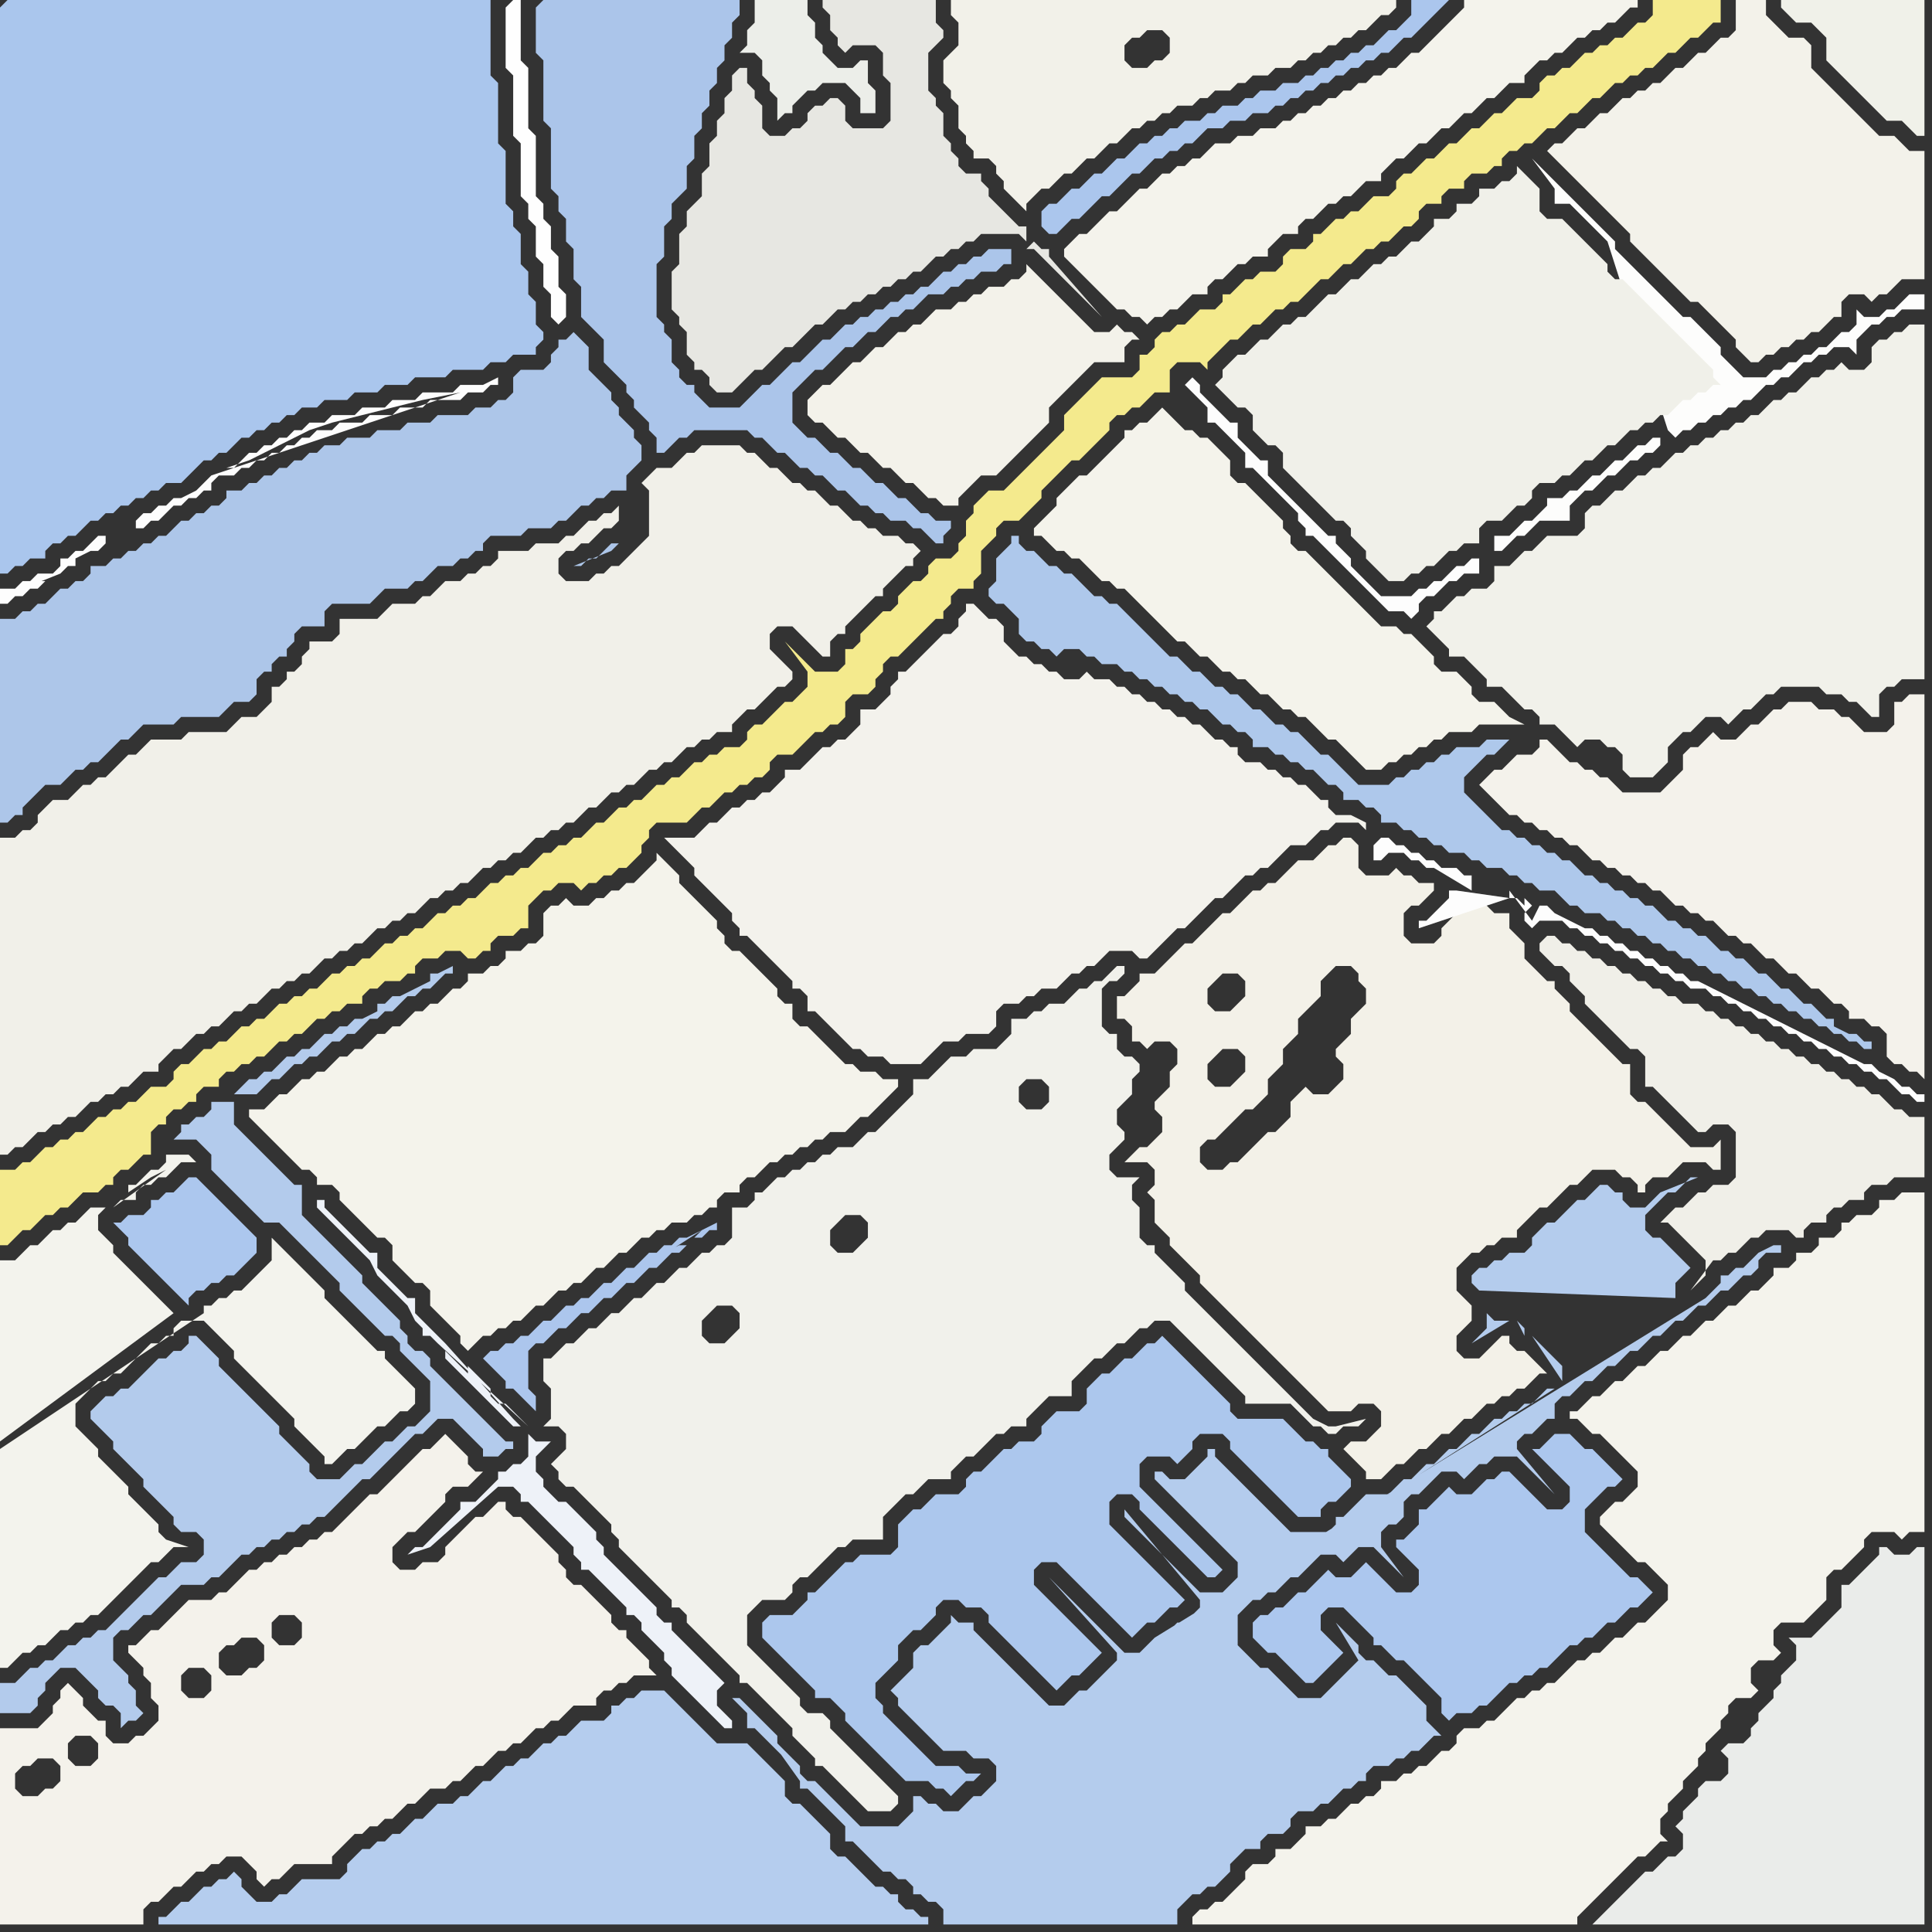 <svg width="256" height="256" xmlns="http://www.w3.org/2000/svg"><rect width="100%" height="100%" fill="#333333" stroke="none"/><script> 
var tempColor;
function hoverPath(evt){
obj = evt.target;
tempColor = obj.getAttribute("fill");
obj.setAttribute("fill","red");
//alert(tempColor);
//obj.setAttribute("stroke","red");}
function recoverPath(evt){
obj = evt.target;
obj.setAttribute("fill", tempColor);
//obj.setAttribute("stroke", tempColor);
}</script><path onmouseover="hoverPath(evt)" onmouseout="recoverPath(evt)" fill="rgb(241,240,233)" d="M  0,120l 0,33 1,0 1,-1 1,0 1,-1 1,-1 1,0 1,-1 1,0 1,-1 1,0 1,-1 1,-1 1,0 1,-1 1,0 1,-1 1,0 1,-1 1,-1 2,0 0,-1 1,-1 1,-1 1,0 1,-1 1,-1 1,0 1,-1 1,0 1,-1 1,-1 1,0 1,-1 1,0 1,-1 1,-1 1,0 1,-1 1,0 1,-1 1,0 1,-1 1,-1 1,0 1,-1 1,0 1,-1 1,0 1,-1 1,-1 1,0 1,-1 1,0 1,-1 1,0 1,-1 1,-1 1,0 1,-1 1,0 1,-1 1,0 1,-1 1,-1 1,0 1,-1 1,0 1,-1 1,0 1,-1 1,-1 1,0 1,-1 1,0 1,-1 1,0 1,-1 1,-1 1,0 1,-1 1,-1 1,0 1,-1 1,0 1,-1 1,-1 1,0 1,-1 1,0 1,-1 1,-1 1,0 1,-1 1,0 1,-1 2,0 0,-1 1,-1 1,-1 1,0 1,-1 1,-1 1,-1 1,0 1,-1 0,-1 -1,-1 0,0 -1,-1 -1,-1 0,-2 1,-1 2,0 1,1 1,1 1,1 1,1 1,0 0,-2 1,-1 1,0 0,-1 3,-3 1,-1 1,0 0,-1 1,-1 1,-1 1,-1 1,0 0,-1 1,-1 -1,-1 -1,0 -1,-1 -2,0 -1,-1 -1,0 -1,-1 -1,0 -1,-1 -1,-1 -1,0 -1,-1 -1,-1 -1,0 -1,-1 -1,0 -1,-1 -1,-1 -1,0 -1,-1 -1,-1 -1,0 -1,-1 -5,0 -1,1 -1,0 -1,1 -1,1 -2,0 -1,1 -1,1 1,1 0,6 -1,1 -1,1 -1,1 -1,1 -1,0 -1,1 -1,0 -1,1 -3,0 -1,-1 0,-2 1,-1 1,0 1,-1 1,0 1,-1 1,-1 1,0 1,-1 0,-2 -1,1 -1,0 -1,1 -1,0 -1,1 -1,1 -1,0 -1,1 -3,0 -1,1 -4,0 0,1 -1,1 -1,0 -1,1 -1,0 -1,1 -2,0 -1,1 -1,1 -1,0 -1,1 -3,0 -1,1 -1,1 -5,0 0,2 -1,1 -3,0 0,1 -1,1 0,1 -1,1 -1,0 0,1 -1,1 -1,0 0,2 -1,1 -1,1 -2,0 -1,1 -1,1 -5,0 -1,1 -4,0 -1,1 -1,1 -1,0 -1,1 -1,1 -1,1 -1,0 -1,1 -1,0 -1,1 -1,1 -2,0 -1,1 -1,1 0,1 -1,1 -1,0 -1,1 -2,0Z"/>
<path onmouseover="hoverPath(evt)" onmouseout="recoverPath(evt)" fill="rgb(243,243,237)" d="M  0,192l 0,29 1,0 1,-1 1,-1 1,0 1,-1 1,0 1,-1 1,-1 1,0 1,-1 1,0 1,-1 1,0 1,-1 5,-5 1,-1 1,0 1,-1 1,-1 2,0 -3,-1 0,0 -1,-1 0,-1 -1,-1 -1,-1 -1,-1 -1,-1 0,-1 -1,-1 -1,-1 -1,-1 -1,-1 0,-1 -1,-1 -1,-1 -1,-1 0,-3 1,-1 1,-1 1,-1 1,0 1,-1 1,0 2,-2 1,-1 1,-1 1,0 1,-1 1,0 0,-1 1,-1 3,0 1,1 0,0 2,2 1,1 0,1 1,1 1,1 1,1 1,1 1,1 1,1 1,1 1,1 0,1 1,1 1,1 1,1 1,1 0,1 1,0 1,-1 1,-1 1,0 1,-1 1,-1 1,-1 1,0 1,-1 1,-1 1,0 1,-1 0,-2 -1,-1 0,0 -1,-1 -1,-1 -1,-1 0,-1 -1,0 -1,-1 -1,-1 -1,-1 -1,-1 -1,-1 -1,-1 -1,-1 0,-1 -1,-1 -1,-1 -2,-2 -1,-1 -1,-1 -1,-1 0,3 -1,1 -1,1 -2,2 -1,0 -1,1 -1,0 -1,1 -1,0 0,1 -27,18 23,-18 -1,-1 -1,-1 -1,-1 -1,-1 -1,-1 -1,-1 -1,-1 -1,-1 0,-1 -1,-1 -1,-1 0,-2 1,-1 -2,0 -1,1 -1,1 -1,0 -1,1 -1,0 -2,2 -1,0 -1,1 -1,1 -2,0 0,24 23,-17 -23,18 15,-32 1,-1 2,0 0,-1 1,-1 1,0 1,-1 1,0 1,-1 1,-1 2,0 -1,-1 -3,0 0,1 -1,1 -1,0 -2,2 -1,0 0,1 3,-2 2,-1 -7,5 -15,32Z"/>
<path onmouseover="hoverPath(evt)" onmouseout="recoverPath(evt)" fill="rgb(243,241,232)" d="M  154,163l 0,0 1,1 0,1 1,1 1,1 1,1 1,1 0,1 1,1 1,1 1,1 1,1 1,1 1,1 1,1 1,1 1,1 1,1 1,1 1,1 1,1 1,1 1,1 1,1 1,1 3,0 1,-1 2,0 1,1 0,2 -1,1 -1,1 -2,0 -1,1 1,1 0,0 1,1 1,1 0,1 2,0 1,-1 0,0 1,-1 1,0 1,-1 1,-1 1,0 1,-1 1,-1 1,0 1,-1 1,-1 1,0 1,-1 1,-1 1,0 1,-1 1,0 1,-1 1,0 2,-2 1,0 -1,-1 0,0 -1,-1 -1,-1 -1,0 -1,-1 0,-1 -1,0 -1,1 0,0 -1,1 -1,1 -2,0 -1,-1 0,-2 1,-1 1,-1 0,-2 -1,-1 -1,-1 0,-3 1,-1 1,-1 1,0 1,-1 1,0 1,-1 2,0 0,-1 1,-1 1,-1 1,-1 1,0 1,-1 1,-1 1,-1 1,0 1,-1 1,-1 3,0 1,1 1,0 1,1 0,1 1,0 0,-1 1,-1 2,0 1,-1 1,-1 3,0 1,1 1,0 0,-4 -1,1 -3,0 -1,-1 -1,-1 -1,-1 -1,-1 -1,-1 -1,-1 -1,0 -1,-1 0,-4 -1,0 -1,-1 -1,-1 -1,-1 -1,-1 -1,-1 -1,-1 -1,-1 0,-1 -1,-1 -1,-1 0,-1 -1,0 -1,-1 -1,-1 -1,-1 0,-2 -1,-1 -1,-1 0,-2 -2,0 -1,-1 -3,0 -1,1 0,0 -1,1 -1,1 0,1 -1,1 -3,0 -1,-1 0,-3 1,-1 1,0 1,-1 1,-1 0,-1 -2,0 -1,-1 -1,0 -1,-1 -1,1 -3,0 -1,-1 0,-3 -1,-1 -1,0 -1,1 -1,0 -1,1 -1,1 -2,0 -1,1 -1,1 -1,1 -1,0 -1,1 -1,0 -1,1 -1,1 -1,1 -1,0 -1,1 -1,1 -1,1 -1,1 -1,0 -1,1 -3,3 -2,0 0,1 -1,1 -1,1 -1,0 0,3 1,0 1,1 0,2 1,0 1,1 1,-1 2,0 1,1 0,2 -1,1 0,2 -1,1 -1,1 0,1 1,1 0,2 -1,1 -1,1 -1,0 -1,1 -1,1 3,0 1,1 0,2 -1,1 1,1 0,3 1,1 6,-8 -1,-1 0,-2 1,-1 1,0 1,-1 1,-1 1,-1 1,-1 1,0 1,-1 1,-1 0,-2 1,-1 1,-1 0,-2 1,-1 1,-1 0,-2 1,-1 1,-1 1,-1 0,-2 2,-2 2,0 1,1 0,1 1,1 0,2 -1,1 -1,1 0,2 -2,2 0,1 1,1 0,2 -1,1 -1,1 -2,0 -1,-1 -1,1 -1,1 0,2 -1,1 -1,1 -1,0 -2,2 -1,1 -1,1 -1,0 -1,1 -2,0 -6,8 6,-22 1,-1 1,-1 2,0 1,1 0,2 -1,1 -1,1 -2,0 -1,-1 0,-2 -6,22 8,-34 2,0 1,1 0,2 -1,1 -1,1 -2,0 -1,-1 0,-2 1,-1 1,-1 -8,34Z"/>
<path onmouseover="hoverPath(evt)" onmouseout="recoverPath(evt)" fill="rgb(170,198,237)" d="M  0,1l 0,75 1,0 1,-1 1,0 1,-1 2,0 0,-1 1,-1 1,0 1,-1 1,0 1,-1 1,-1 1,0 1,-1 1,0 1,-1 1,0 1,-1 1,0 1,-1 1,0 1,-1 2,0 1,-1 1,-1 1,-1 1,0 1,-1 1,0 1,-1 1,-1 1,0 1,-1 1,0 1,-1 1,0 1,-1 1,0 1,-1 2,0 1,-1 3,0 1,-1 3,0 1,-1 3,0 1,-1 4,0 1,-1 4,0 1,-1 2,0 1,-1 3,0 0,-1 1,-1 0,-1 -1,-1 0,-3 -1,-1 0,-3 -1,-1 0,-4 -1,-1 0,-2 -1,-1 0,-7 -1,-1 0,-8 -1,-1 0,-10 -64,0 -1,1Z"/>
<path onmouseover="hoverPath(evt)" onmouseout="recoverPath(evt)" fill="rgb(254,254,254)" d="M  67,1l 0,8 1,1 0,8 1,1 0,7 1,1 0,2 1,1 0,4 1,1 0,3 1,1 0,3 1,1 1,-1 0,-3 -1,-1 0,-4 -1,-1 0,-3 -1,-1 0,-2 -1,-1 0,-8 -1,-1 0,-8 -1,-1 0,-8 -1,0 -1,1Z"/>
<path onmouseover="hoverPath(evt)" onmouseout="recoverPath(evt)" fill="rgb(171,197,234)" d="M  71,1l 0,6 1,1 0,8 1,1 0,8 1,1 0,2 1,1 0,3 1,1 0,4 1,1 0,4 1,1 1,1 1,1 0,3 1,1 1,1 1,1 0,1 1,1 0,1 1,1 1,1 0,1 1,1 0,2 1,0 1,-1 1,-1 1,0 1,-1 7,0 1,1 1,0 1,1 1,1 1,0 1,1 1,1 1,0 1,1 1,0 1,1 1,1 1,0 1,1 1,1 1,0 1,1 1,0 1,1 2,0 1,1 1,0 1,1 1,1 1,0 0,-1 1,-1 0,-1 -2,0 -1,-1 -1,0 -1,-1 -1,-1 -1,0 -1,-1 -1,-1 -1,0 -1,-1 -1,-1 -1,0 -1,-1 -1,-1 -1,0 -1,-1 -1,-1 -1,0 -1,-1 -1,-1 0,-4 1,-1 2,-2 1,0 2,-2 1,-1 1,0 1,-1 1,-1 1,0 1,-1 1,-1 1,0 1,-1 1,0 1,-1 1,-1 2,0 1,-1 1,0 1,-1 1,0 1,-1 2,0 1,-1 1,0 0,-2 -3,0 -1,1 -1,0 -1,1 -1,0 -1,1 -1,0 -1,1 -1,1 -1,0 -1,1 -1,0 -1,1 -1,0 -1,1 -1,0 -1,1 -1,0 -1,1 -1,0 -1,1 -1,1 -1,0 -1,1 -1,1 -1,1 -1,0 -2,2 -1,1 -1,0 -1,1 -1,1 -1,1 -4,0 -1,-1 -1,-1 0,-1 -1,0 -1,-1 0,-1 -1,-1 0,-3 -1,-1 0,-1 -1,-1 0,-7 1,-1 0,-4 1,-1 0,-2 1,-1 1,-1 0,-3 1,-1 0,-3 1,-1 0,-2 1,-1 0,-2 1,-1 0,-2 1,-1 0,-2 1,-1 0,-2 1,-1 0,-2 -26,0 -1,1Z"/>
<path onmouseover="hoverPath(evt)" onmouseout="recoverPath(evt)" fill="rgb(174,200,235)" d="M  133,73l -1,1 0,3 -1,1 0,1 1,1 1,0 1,1 1,1 0,2 1,1 1,0 1,1 1,0 1,1 1,-1 2,0 1,1 1,0 1,1 2,0 1,1 1,0 1,1 1,0 1,1 1,0 1,1 1,0 1,1 1,0 1,1 1,0 1,1 1,1 1,0 1,1 1,0 1,1 0,1 2,0 1,1 1,0 1,1 1,0 1,1 1,0 1,1 1,1 1,0 1,1 0,1 2,0 1,1 1,0 1,1 0,1 2,0 1,1 1,0 1,1 1,0 1,1 1,0 1,1 2,0 1,1 1,0 1,1 2,0 1,1 1,0 1,1 1,0 1,1 2,0 1,1 1,1 1,0 1,1 2,0 1,1 1,0 1,1 1,0 1,1 1,0 1,1 1,0 1,1 1,0 1,1 1,0 1,1 1,0 1,1 1,0 1,1 1,0 1,1 1,0 1,1 1,0 1,1 1,0 1,1 1,0 1,1 1,0 1,1 1,0 1,1 1,0 1,1 1,0 1,1 1,0 0,-1 -1,0 -1,-1 -1,0 -2,-1 0,-1 -1,0 -1,-1 -1,-1 -1,0 -1,-1 -1,-1 -1,0 -1,-1 -1,-1 -1,0 -1,-1 -1,-1 -1,0 -1,-1 -1,0 -1,-1 -1,-1 -1,0 -1,-1 -1,0 -1,-1 -1,0 -1,-1 -1,-1 -1,0 -1,-1 -1,0 -1,-1 -1,0 -1,-1 -1,0 -1,-1 -1,0 -1,-1 -1,-1 -1,0 -1,-1 -1,0 -1,-1 -1,0 -1,-1 -1,0 -1,-1 -1,0 -1,-1 -1,-1 -1,-1 -1,-1 -1,-1 0,-2 1,-1 1,-1 1,-1 1,0 1,-1 1,-1 -3,0 -1,1 -3,0 -1,1 -1,0 -1,1 -1,0 -1,1 -1,0 -1,1 -1,0 -1,1 -4,0 -1,-1 -1,-1 -1,-1 -1,-1 -1,0 -1,-1 -1,-1 -1,-1 -1,0 -1,-1 -1,0 -1,-1 -1,-1 -1,0 -1,-1 -1,-1 -1,0 -1,-1 -1,0 -1,-1 -1,-1 -1,0 -1,-1 -1,-1 -1,0 -1,-1 -1,-1 -1,-1 -1,-1 -1,-1 -1,-1 -1,-1 -1,0 -1,-1 -1,0 -1,-1 -1,-1 -1,-1 -1,0 -1,-1 -1,0 -1,-1 -1,-1 -1,0 -1,-1 0,-1 -1,0 0,1 -1,1Z"/>
<path onmouseover="hoverPath(evt)" onmouseout="recoverPath(evt)" fill="rgb(241,241,234)" d="M  192,80l 0,0 -1,1 -1,0 0,1 -1,1 1,1 0,0 1,1 1,1 0,1 2,0 1,1 1,1 1,1 0,1 2,0 1,1 1,1 1,1 1,0 1,1 0,1 2,0 1,1 1,1 1,1 1,-1 2,0 1,1 1,0 1,1 0,2 1,1 3,0 1,-1 0,0 1,-1 0,-2 1,-1 1,-1 1,0 1,-1 1,-1 2,0 1,1 1,-1 0,0 1,-1 1,0 1,-1 1,-1 1,0 1,-1 5,0 1,1 2,0 1,1 1,0 1,1 1,1 1,0 0,-3 1,-1 1,0 1,-1 3,0 0,-47 -2,0 -1,1 -1,0 -1,1 -1,0 -1,1 0,2 -1,1 -2,0 -1,-1 -1,1 -1,0 -1,1 -1,0 -1,1 -1,1 -1,0 -1,1 -1,0 -1,1 -1,1 -1,0 -1,1 -1,0 -1,1 -1,0 -1,1 -1,0 -1,1 -1,0 -1,1 -1,0 -1,1 -1,1 -1,0 -1,1 -1,0 -1,1 -1,1 -1,0 -1,1 -1,1 -1,0 -1,1 0,2 -1,1 -4,0 -1,1 -1,1 -1,0 -1,1 -1,1 -2,0 0,2 -1,1 -2,0 -1,1 -1,0 -1,1Z"/>
<path onmouseover="hoverPath(evt)" onmouseout="recoverPath(evt)" fill="rgb(244,242,235)" d="M  0,242l 0,13 19,0 0,-2 1,-1 1,0 1,-1 1,-1 1,0 1,-1 1,-1 1,0 1,-1 1,0 1,-1 2,0 1,1 1,1 0,1 1,1 1,-1 1,0 1,-1 1,-1 5,0 0,-1 1,-1 1,-1 1,-1 1,0 1,-1 1,0 1,-1 1,0 1,-1 1,-1 1,0 1,-1 1,-1 2,0 1,-1 1,0 1,-1 1,-1 1,0 1,-1 1,-1 1,0 1,-1 1,0 1,-1 1,-1 1,0 1,-1 1,0 1,-1 1,-1 3,0 0,-1 1,-1 1,0 1,-1 1,0 1,-1 3,0 -1,-1 0,-1 -1,-1 -1,-1 -1,-1 0,-1 -1,0 -1,-1 0,-1 -1,-1 -1,-1 -1,-1 -1,-1 -1,0 -1,-1 0,-1 -1,-1 0,-1 -1,-1 -1,-1 -1,-1 -1,-1 -1,-1 -1,0 -1,-1 0,-1 -1,0 -2,2 -1,0 -1,1 -1,1 -1,1 -1,1 0,1 -1,1 -2,0 -1,1 -2,0 -1,-1 0,-2 1,-1 1,-1 1,0 1,-1 1,-1 1,-1 1,-1 0,-1 1,-1 2,0 1,-1 1,-1 -1,0 -1,-1 0,-1 -1,-1 -1,-1 -1,-1 -1,1 0,0 -1,1 -1,0 -1,1 -1,1 -1,1 -1,1 -1,1 -1,1 -1,0 -1,1 -1,1 -1,1 -1,1 -1,1 -1,0 -1,1 -1,0 -1,1 -1,0 -1,1 -1,0 -1,1 -1,0 -1,1 -1,0 -1,1 -1,1 -1,1 -1,0 -1,1 -3,0 -1,1 -1,1 -1,1 -1,1 -1,0 -1,1 -1,1 -1,0 0,1 2,2 0,1 1,1 0,2 1,1 0,2 -1,1 -1,1 -1,0 -1,1 -2,0 -1,-1 0,-2 -1,0 -1,-1 -1,-1 0,-1 -1,-1 -1,-1 -1,1 0,1 -1,1 0,1 -1,1 -1,1 -5,0 0,13 13,-11 0,2 -1,1 -2,0 -1,-1 0,-2 1,-1 2,0 1,1 -13,11 8,-8 0,2 -1,1 -1,0 -1,1 -2,0 -1,-1 0,-2 1,-1 1,0 1,-1 2,0 1,1 -8,8 24,-18 0,-2 1,-1 2,0 1,1 0,2 -1,1 -2,0 -1,-1 -24,18 29,-21 0,-2 1,-1 1,0 1,-1 2,0 1,1 0,2 -1,1 -1,0 -1,1 -2,0 -1,-1 -29,21 36,-25 0,-2 1,-1 2,0 1,1 0,2 -1,1 -2,0 -1,-1 -36,25Z"/>
<path onmouseover="hoverPath(evt)" onmouseout="recoverPath(evt)" fill="rgb(179,203,236)" d="M  13,186l 0,0 -1,1 0,1 1,1 1,1 1,1 0,1 1,1 1,1 1,1 1,1 0,1 1,1 1,1 1,1 1,1 0,1 1,1 2,0 1,1 0,2 -1,1 -2,0 -1,1 -1,1 -1,0 -1,1 -1,1 -1,1 -1,1 -1,1 -1,1 -1,1 -1,0 -1,1 -1,0 -1,1 -1,0 -1,1 -1,1 -1,0 -1,1 -1,0 -1,1 -1,1 -2,0 0,4 4,0 1,-1 0,-1 1,-1 0,-1 1,-1 1,-1 2,0 2,2 1,1 0,1 1,1 1,0 1,1 0,2 1,-1 1,0 1,-1 -1,-1 0,-2 -1,-1 0,-1 -2,-2 0,-3 1,-1 1,0 1,-1 1,-1 1,0 1,-1 1,-1 1,-1 1,-1 3,0 1,-1 1,0 1,-1 1,-1 1,-1 1,0 1,-1 1,0 1,-1 1,0 1,-1 1,0 1,-1 1,0 1,-1 1,0 1,-1 1,-1 1,-1 1,-1 1,-1 1,0 1,-1 1,-1 1,-1 1,-1 2,-2 1,0 1,-1 1,-1 2,0 1,1 1,1 1,1 1,1 0,1 2,0 1,-1 1,0 0,-1 -1,0 -1,-1 -1,-1 -1,-1 -1,-1 -1,-1 -1,-1 -1,-1 -1,-1 -1,-1 -1,-1 0,-1 -1,-1 -1,0 -1,-1 0,-1 -1,-1 0,-1 -1,-1 -1,-1 -1,-1 -1,-1 -1,-1 0,-1 -1,-1 -1,-1 -1,-1 -1,-1 -1,-1 -1,-1 -2,-2 0,-4 -1,0 -1,-1 -1,-1 -1,-1 -4,-4 -1,-1 0,-3 -3,0 0,1 -1,1 -1,0 -1,1 -1,0 0,1 -1,1 3,0 1,1 1,1 0,2 1,1 1,1 1,1 1,1 1,1 1,1 1,1 2,0 1,1 1,1 1,1 1,1 1,1 1,1 1,1 1,1 0,1 1,1 1,1 1,1 1,1 1,1 1,1 1,0 1,1 0,1 1,1 1,1 1,1 1,1 0,4 -1,1 -1,1 -1,0 -1,1 -1,1 -1,0 -1,1 -1,1 -1,1 -1,0 -1,1 -1,1 -3,0 -1,-1 0,-1 -1,-1 -1,-1 -1,-1 -1,-1 0,-1 -1,-1 -1,-1 -1,-1 -1,-1 -1,-1 -1,-1 -1,-1 -1,-1 0,-1 -1,-1 -1,-1 -1,-1 -1,0 0,1 -1,1 -1,0 -1,1 -1,0 -1,1 -1,1 -1,1 -1,1 -1,0 -1,1 -1,0 -1,1 18,-41 3,0 1,-1 1,-1 1,0 1,-1 1,-1 1,0 1,-1 1,0 1,-1 1,-1 1,0 1,-1 1,0 1,-1 1,-1 1,0 1,-1 1,0 1,-1 1,-1 1,0 1,-1 1,0 1,-1 1,-1 1,0 0,-1 -2,1 -1,0 0,1 -2,1 -2,1 -1,0 -1,1 -1,0 0,1 2,-1 -4,2 -1,0 -1,1 -1,0 -1,1 -1,0 -1,1 -1,1 -1,0 -1,1 -1,0 -1,1 -1,1 -1,0 -1,1 -1,0 -1,1 -1,1 -18,41Z"/>
<path onmouseover="hoverPath(evt)" onmouseout="recoverPath(evt)" fill="rgb(244,243,235)" d="M  36,146l 0,0 -1,1 -2,0 0,1 1,1 1,1 1,1 1,1 1,1 1,1 1,1 1,0 1,1 0,1 2,0 1,1 0,1 1,1 1,1 2,2 1,1 1,0 1,1 0,2 1,1 1,1 1,1 1,0 1,1 0,2 1,1 1,1 1,1 1,1 0,1 1,1 1,-1 0,0 1,-1 1,0 1,-1 1,0 1,-1 1,0 1,-1 1,-1 1,0 1,-1 1,-1 1,0 1,-1 1,0 2,-2 1,0 2,-2 1,0 1,-1 1,-1 1,0 1,-1 1,0 1,-1 2,0 1,-1 1,0 1,-1 1,0 0,-1 1,-1 2,0 0,-1 1,-1 1,0 2,-2 1,0 1,-1 1,0 1,-1 1,0 1,-1 1,0 1,-1 2,0 1,-1 1,-1 1,0 1,-1 1,-1 1,-1 1,-1 0,-1 -2,0 -1,-1 -2,0 -1,-1 -1,0 -1,-1 -1,-1 -1,-1 -1,-1 -1,-1 -1,0 -1,-1 0,-2 -1,0 -1,-1 0,-1 -1,-1 -1,-1 -1,-1 -1,-1 -1,-1 -1,0 -1,-1 0,-1 -1,-1 0,-1 -1,-1 -2,-2 -1,-1 -1,-1 0,-1 -1,-1 -1,-1 -1,-1 0,1 -1,1 -1,1 -1,1 -1,0 -1,1 -1,0 -1,1 -1,0 -1,1 -2,0 -1,-1 -1,1 -1,0 -1,1 0,3 -1,1 -1,0 -1,1 -2,0 0,1 -1,1 -1,0 -1,1 -2,0 0,1 -1,1 -1,0 -1,1 -1,1 -1,0 -1,1 -1,0 -1,1 -1,1 -1,0 -1,1 -1,0 -2,2 -1,0 -1,1 -1,0 -1,1 -1,1 -1,0 -1,1 -1,0 -1,1 -1,1 -1,0 -1,1Z"/>
<path onmouseover="hoverPath(evt)" onmouseout="recoverPath(evt)" fill="rgb(242,241,233)" d="M  125,10l 0,1 1,1 0,1 1,1 0,3 1,1 0,1 1,1 0,1 2,0 1,1 0,1 1,1 0,1 1,1 2,2 0,-1 1,-1 1,-1 1,0 1,-1 1,-1 1,0 1,-1 1,-1 1,0 1,-1 1,-1 1,0 1,-1 1,-1 1,0 1,-1 1,0 1,-1 1,0 1,-1 2,0 1,-1 1,0 1,-1 2,0 1,-1 1,0 1,-1 2,0 1,-1 2,0 1,-1 1,0 1,-1 1,0 1,-1 1,0 1,-1 1,0 1,-1 1,0 1,-1 1,-1 1,0 1,-1 0,-1 -59,0 0,2 1,1 0,3 -1,1 -1,1 0,2 27,-6 2,0 1,1 0,2 -1,1 -1,0 -1,1 -2,0 -1,-1 0,-2 1,-1 1,0 1,-1 -27,6Z"/>
<path onmouseover="hoverPath(evt)" onmouseout="recoverPath(evt)" fill="rgb(243,242,234)" d="M  208,18l -1,1 -1,0 -1,1 1,1 0,0 1,1 1,1 1,1 1,1 1,1 1,1 1,1 1,1 1,1 1,1 0,1 1,1 2,2 1,1 1,1 1,1 1,1 1,1 1,0 1,1 1,1 1,1 1,1 1,1 0,1 1,1 1,1 1,0 1,-1 1,0 1,-1 1,0 1,-1 1,0 1,-1 1,0 2,-2 1,0 0,-2 1,-1 2,0 1,1 1,-1 1,0 1,-1 1,-1 3,0 0,-17 -2,0 -1,-1 -1,-1 -2,0 -1,-1 -1,-1 -5,-5 -1,-1 -1,-1 0,-3 -1,-1 -2,0 -1,-1 -1,-1 -1,-1 0,-2 -4,0 0,4 -1,1 -1,0 -1,1 -1,1 -1,0 -1,1 -1,1 -1,0 -1,1 -1,1 -1,0 -1,1 -1,0 -1,1 -1,0 -1,1 -1,1 -1,0 -1,1 -1,1 -1,0 -1,1Z"/>
<path onmouseover="hoverPath(evt)" onmouseout="recoverPath(evt)" fill="rgb(253,253,252)" d="M  220,58l -1,0 -1,1 -1,0 -1,1 -1,1 -1,0 -2,2 -1,0 -1,1 -1,1 -1,0 -1,1 -2,0 0,1 -1,1 -1,1 -1,0 -1,1 -1,1 -2,0 0,2 1,0 1,-1 0,0 1,-1 1,0 1,-1 1,-1 4,0 0,-2 2,-2 1,0 1,-1 1,-1 1,0 1,-1 1,-1 1,0 1,-1 1,0 1,-1 0,-1 1,-1 1,1 0,0 1,-1 1,0 1,-1 1,0 1,-1 1,0 1,-1 1,0 1,-1 1,0 1,-1 1,-1 1,0 1,-1 1,0 1,-1 1,-1 1,0 1,-1 1,0 1,-1 2,0 1,1 0,-2 2,-2 1,0 1,-1 1,0 1,-1 3,0 0,-2 -2,0 -1,1 0,0 -1,1 -1,0 -1,1 -2,0 -1,-1 0,2 -1,1 -1,0 -1,1 -1,1 -1,0 -1,1 -1,0 -1,1 -1,0 -1,1 -1,0 -1,1 -3,0 -1,-1 -1,-1 -1,-1 0,-1 -2,-2 -1,-1 -1,-1 -1,0 -1,-1 -1,-1 -1,-1 -1,-1 -1,-1 -1,-1 -1,-1 -1,-1 -1,-1 0,-1 -1,-1 -1,-1 -1,-1 -1,-1 -1,-1 -1,-1 -1,-1 -1,-1 -1,-1 -1,-1 -1,-1 3,4 0,2 2,0 1,1 1,1 1,1 1,1 1,1 8,25 -1,1 10,-6 -1,1 -1,0 -1,1 -1,0 -1,1 -1,0 -1,1 -1,1 2,-1 2,-1 2,-1 2,-1 0,-1 -10,6Z"/>
<path onmouseover="hoverPath(evt)" onmouseout="recoverPath(evt)" fill="rgb(240,239,232)" d="M  222,163l 0,0 1,1 1,1 1,1 1,1 0,2 -1,1 -1,1 3,-4 1,0 1,-1 1,0 1,-1 1,-1 1,0 1,-1 3,0 1,1 1,0 0,-1 1,-1 2,0 0,-1 1,-1 1,0 1,-1 2,0 0,-1 1,-1 2,0 1,-1 4,0 0,-8 -2,0 -1,-1 -1,0 -1,-1 -1,-1 -1,0 -1,-1 -1,0 -1,-1 -1,0 -1,-1 -1,0 -1,-1 -1,0 -1,-1 -1,0 -1,-1 -1,0 -1,-1 -1,0 -1,-1 -1,0 -1,-1 -1,0 -1,-1 -1,0 -1,-1 -1,0 -1,-1 -2,0 -1,-1 -1,0 -1,-1 -1,0 -1,-1 -1,0 -1,-1 -1,0 -1,-1 -1,0 -1,-1 -1,0 -1,-1 -1,0 -1,-1 -1,0 -1,-1 -1,0 -1,1 0,1 1,1 0,0 1,1 1,0 1,1 0,1 1,1 1,1 0,1 1,1 1,1 1,1 1,1 1,1 1,1 1,0 1,1 0,4 1,0 1,1 1,1 1,1 1,1 1,1 1,1 1,0 1,-1 2,0 1,1 0,6 -1,1 -2,0 -1,1 -1,0 -1,1 -1,1 -1,0 -1,1 -1,1 1,0 1,1Z"/>
<path onmouseover="hoverPath(evt)" onmouseout="recoverPath(evt)" fill="rgb(240,241,233)" d="M  244,10l 0,0 1,1 1,1 1,1 1,1 1,1 1,1 2,0 1,1 1,1 1,0 0,-18 -19,0 0,1 1,1 0,0 1,1 2,0 2,2 0,3 1,1 1,1Z"/>
<path onmouseover="hoverPath(evt)" onmouseout="recoverPath(evt)" fill="rgb(173,198,233)" d="M  30,94l 0,0 1,-1 2,0 1,-1 0,-2 1,-1 1,0 0,-1 1,-1 1,0 0,-1 1,-1 0,-1 1,-1 3,0 0,-2 1,-1 5,0 1,-1 1,-1 3,0 1,-1 1,0 1,-1 1,-1 2,0 1,-1 1,0 1,-1 1,0 0,-1 1,-1 4,0 1,-1 3,0 1,-1 1,0 2,-2 1,0 1,-1 1,0 1,-1 2,0 0,-2 1,-1 1,-1 0,-2 -1,-1 0,-1 -1,-1 -1,-1 0,-1 -1,-1 0,-1 -1,-1 -1,-1 -1,-1 0,-3 -1,-1 -1,-1 -1,1 -1,0 0,1 -1,1 0,1 -1,1 -3,0 -1,1 0,2 -1,1 -1,0 -1,1 -2,0 -1,1 -4,0 -1,1 -3,0 -1,1 -3,0 -1,1 -3,0 -1,1 -2,0 -1,1 -1,0 -1,1 -1,0 -1,1 -1,0 -1,1 -1,0 -1,1 -1,0 -1,1 -2,0 0,1 -1,1 -1,0 -1,1 -1,0 -1,1 -1,0 -2,2 -1,0 -1,1 -1,0 -1,1 -1,0 -1,1 -1,0 -1,1 -2,0 0,1 -1,1 -1,0 -1,1 -1,0 -1,1 -1,1 -1,0 -1,1 -1,0 -1,1 -2,0 0,27 1,0 1,-1 1,0 0,-1 1,-1 1,-1 1,-1 2,0 1,-1 1,-1 1,0 1,-1 1,0 1,-1 1,-1 1,-1 1,0 1,-1 1,-1 4,0 1,-1 5,0 1,-1 52,-22 -1,0 -1,1 -1,1 -1,0 -1,1 -1,0 5,-2 0,0 1,-1 -52,22Z"/>
<path onmouseover="hoverPath(evt)" onmouseout="recoverPath(evt)" fill="rgb(241,241,235)" d="M  74,195l 0,1 1,1 1,0 1,1 1,1 1,1 1,1 1,1 0,1 1,1 0,1 1,1 2,2 1,1 1,1 1,1 1,1 0,1 1,0 1,1 0,1 1,1 1,1 1,1 1,1 1,1 1,1 1,1 0,1 1,0 1,1 1,1 1,1 1,1 1,1 1,1 0,1 1,1 1,1 1,1 0,1 1,0 1,1 1,1 1,1 1,1 1,1 1,1 3,0 1,-1 0,-1 -1,-1 0,0 -1,-1 -1,-1 -1,-1 -1,-1 -1,-1 -1,-1 -1,-1 -1,-1 0,-1 -1,-1 -2,0 -1,-1 0,-1 -1,-1 -1,-1 -1,-1 -1,-1 -1,-1 -1,-1 -1,-1 0,-4 1,-1 1,-1 3,0 1,-1 0,-1 1,-1 1,0 1,-1 1,-1 1,-1 1,-1 1,0 1,-1 4,0 0,-3 1,-1 1,-1 1,-1 1,0 1,-1 1,-1 3,0 0,-1 1,-1 1,-1 1,0 1,-1 1,-1 1,-1 1,0 1,-1 2,0 0,-1 1,-1 1,-1 1,-1 3,0 0,-2 1,-1 1,-1 1,-1 1,0 2,-2 1,0 2,-2 1,0 1,-1 2,0 1,1 1,1 1,1 1,1 1,1 1,1 1,1 1,1 1,1 1,1 0,1 6,0 1,1 1,1 1,1 1,0 1,1 1,0 1,-1 2,0 1,-1 -4,1 -1,0 -2,-1 -1,-1 -1,-1 -1,-1 -1,-1 -1,-1 -1,-1 -1,-1 -1,-1 -1,-1 -1,-1 -1,-1 -1,-1 -1,-1 -1,-1 -1,-1 -1,-1 -1,-1 0,-1 -1,-1 -1,-1 -1,-1 -1,-1 0,-1 -1,0 -1,-1 0,-4 -1,-1 0,-2 1,-1 -3,0 -1,-1 0,-2 1,-1 1,-1 0,-1 -1,-1 0,-2 2,-2 0,-2 1,-1 0,-1 -1,-1 -1,0 -1,-1 0,-2 -1,0 -1,-1 0,-5 1,-1 1,0 1,-1 0,-1 -1,0 -1,1 -1,1 -1,0 -1,1 -1,0 -1,1 -1,1 -2,0 -1,1 -1,0 -1,1 -2,0 0,2 -2,2 -3,0 -1,1 -2,0 -2,2 -1,1 -2,0 0,2 -1,1 -2,2 -1,1 -1,1 -1,0 -2,2 -2,0 -1,1 -1,0 -1,1 -1,0 -1,1 -1,0 -1,1 -1,0 -1,1 -1,1 -1,0 0,1 -1,1 -2,0 0,4 -1,1 -1,0 -1,1 -1,0 -1,1 -1,1 -1,0 -1,1 -1,1 -1,0 -1,1 -1,1 -1,0 -2,2 -1,0 -2,2 -1,0 -1,1 -1,1 -1,0 -1,1 -1,1 -1,0 0,3 1,1 0,4 -1,1 2,0 1,1 0,2 -1,1 -1,1 1,1 75,-53 -2,0 -1,1 -1,1 0,0 4,-2 -75,53 71,-50 0,1 1,1 -1,-2 -71,50 73,-48 0,0 -73,48 62,-52 2,0 1,1 0,2 -1,1 -2,0 -1,-1 0,-2 1,-1 -62,52 19,-20 1,-1 1,-1 2,0 1,1 0,2 -1,1 -1,1 -2,0 -1,-1 0,-2 -19,20 38,-34 2,0 1,1 0,2 -1,1 -1,1 -2,0 -1,-1 0,-2 1,-1 1,-1 -38,34Z"/>
<path onmouseover="hoverPath(evt)" onmouseout="recoverPath(evt)" fill="rgb(172,198,237)" d="M  93,163l 0,0 -1,1 1,0 1,-1 1,0 0,-1 -4,2 -1,0 -1,1 -1,0 -1,1 -1,0 -1,1 -1,1 -1,0 -2,2 -1,0 -1,1 -1,1 -1,0 -1,1 -1,0 -1,1 -1,1 -1,0 -1,1 -1,1 -1,0 -1,1 -1,0 -1,1 -1,0 -1,1 1,1 0,0 1,1 1,1 0,1 1,0 1,1 1,1 1,1 0,-2 -1,-1 0,-5 1,-1 1,0 1,-1 1,-1 1,0 1,-1 1,-1 1,0 1,-1 1,-1 1,0 1,-1 1,-1 1,0 1,-1 1,-1 1,0 1,-1 1,-1 1,0 1,-1 -1,0 -2,1 -3,2 -3,2 -3,2 14,-9Z"/>
<path onmouseover="hoverPath(evt)" onmouseout="recoverPath(evt)" fill="rgb(243,242,236)" d="M  132,134l 0,0 1,-1 2,0 1,-1 1,0 1,-1 2,0 1,-1 1,-1 1,0 1,-1 1,0 1,-1 1,-1 3,0 1,1 1,0 1,-1 1,-1 1,-1 1,-1 1,0 1,-1 1,-1 1,-1 1,-1 1,0 1,-1 1,-1 1,-1 1,0 1,-1 1,0 1,-1 1,-1 1,-1 2,0 1,-1 1,-1 1,0 1,-1 3,0 1,1 0,-1 -2,-1 -2,0 -1,-1 0,-1 -1,0 -1,-1 -1,-1 -1,0 -1,-1 -1,0 -1,-1 -1,0 -1,-1 -2,0 -1,-1 0,-1 -1,0 -1,-1 -1,0 -1,-1 -1,-1 -1,0 -1,-1 -1,0 -1,-1 -1,0 -1,-1 -1,0 -1,-1 -1,0 -1,-1 -1,0 -1,-1 -2,0 -1,-1 -1,1 -2,0 -1,-1 -1,0 -1,-1 -1,0 -1,-1 -1,0 -1,-1 -1,-1 0,-2 -1,-1 -1,0 -1,-1 -1,-1 -1,0 0,1 -1,1 0,1 -1,1 -1,0 -1,1 -1,1 -1,1 -1,1 -1,1 -1,0 0,1 -1,1 0,1 -1,1 -1,1 -2,0 0,2 -1,1 -1,1 -1,0 -1,1 -1,0 -1,1 -1,1 -1,1 -2,0 0,1 -2,2 -1,0 -1,1 -1,0 -1,1 -1,0 -1,1 -1,1 -1,0 -1,1 -1,1 -4,0 1,1 0,0 1,1 1,1 1,1 0,1 1,1 1,1 1,1 1,1 1,1 0,1 1,1 0,1 1,0 1,1 1,1 1,1 1,1 1,1 1,1 0,1 1,0 1,1 0,2 1,0 1,1 1,1 1,1 1,1 1,1 1,0 1,1 2,0 1,1 4,0 1,-1 0,0 1,-1 1,-1 2,0 1,-1 3,0 1,-1Z"/>
<path onmouseover="hoverPath(evt)" onmouseout="recoverPath(evt)" fill="rgb(253,253,253)" d="M  157,51l 3,3 0,2 1,0 1,1 1,1 1,1 1,1 0,2 1,0 2,2 1,1 2,2 1,1 0,1 1,1 0,1 1,0 1,1 2,2 1,1 5,5 1,1 2,0 1,1 1,-1 0,-1 1,-1 1,0 1,-1 1,-1 1,0 1,-1 2,0 0,-2 -1,0 -1,1 -1,0 -1,1 -1,1 -1,0 -1,1 -1,0 -1,1 -4,0 -4,-4 0,-1 -1,-1 0,0 -1,-1 0,-1 -1,0 -1,-1 -1,-1 -1,-1 -1,-1 -1,-1 -1,-1 -1,-1 -1,-1 0,-2 -1,0 -1,-1 -1,-1 -1,-1 0,-2 -1,0 -1,-1 -1,-1 -1,-1 -1,-1 0,-1 -1,-1 -1,1Z"/>
<path onmouseover="hoverPath(evt)" onmouseout="recoverPath(evt)" fill="rgb(172,199,238)" d="M  174,210l 0,0 -1,1 -1,0 -1,1 -1,1 -1,0 -1,1 -1,0 -1,1 0,2 1,1 0,0 1,1 1,0 1,1 1,1 1,1 1,1 1,0 1,-1 0,0 1,-1 1,-1 1,-1 -1,-1 0,0 -1,-1 -1,-1 0,-2 1,-1 2,0 1,1 1,1 1,1 1,1 0,1 1,0 1,1 1,1 1,0 1,1 1,1 1,1 1,1 1,1 0,2 1,1 1,-1 2,0 1,-1 1,0 1,-1 1,-1 1,-1 1,0 1,-1 1,0 1,-1 1,0 1,-1 1,-1 1,-1 1,0 1,-1 1,0 1,-1 1,-1 1,0 1,-1 1,-1 1,0 1,-1 1,-1 -1,-1 0,0 -1,-1 -1,0 -1,-1 -1,-1 -1,-1 -1,-1 -1,-1 -1,-1 0,-3 1,-1 1,-1 1,-1 1,0 1,-1 -1,-1 0,0 -1,-1 -1,-1 -1,-1 -1,0 -1,-1 -1,-1 -2,0 -1,1 -1,1 -1,0 1,1 0,0 1,1 1,1 1,1 1,1 0,2 -1,1 -2,0 -1,-1 -3,-3 -1,-1 -1,0 -1,1 -1,0 -1,1 -1,1 -2,0 -1,-1 -1,1 -1,1 -1,1 -1,0 0,2 -2,2 -1,0 0,1 1,1 0,0 1,1 1,1 0,2 -1,1 -2,0 -1,-1 -1,-1 -1,-1 -1,-1 -1,1 -1,1 -2,0 -1,-1 -2,2Z"/>
<path onmouseover="hoverPath(evt)" onmouseout="recoverPath(evt)" fill="rgb(236,238,233)" d="M  99,4l 0,2 -1,1 2,0 1,1 0,2 1,1 0,1 1,1 0,3 1,-1 1,0 0,-1 1,-1 1,-1 1,0 1,-1 3,0 1,1 1,1 0,2 2,0 0,-3 -1,-1 0,-3 -1,0 -1,1 -2,0 -1,-1 -1,-1 0,-1 -1,-1 0,-2 -1,-1 0,-2 -7,0 0,3 -1,1Z"/>
<path onmouseover="hoverPath(evt)" onmouseout="recoverPath(evt)" fill="rgb(171,198,237)" d="M  138,28l 0,2 1,1 1,0 1,-1 0,0 1,-1 1,0 1,-1 1,-1 1,-1 1,0 1,-1 1,-1 1,-1 1,0 1,-1 1,-1 1,0 1,-1 1,0 1,-1 1,0 1,-1 1,-1 2,0 1,-1 2,0 1,-1 2,0 1,-1 1,0 1,-1 1,0 1,-1 1,0 1,-1 1,0 1,-1 1,0 1,-1 1,0 1,-1 1,0 1,-1 1,0 1,-1 1,-1 1,0 1,-1 1,-1 2,-2 1,-1 -5,0 0,2 -1,1 -1,1 -1,0 -1,1 -1,1 -1,0 -1,1 -1,0 -1,1 -1,0 -1,1 -1,0 -1,1 -1,0 -1,1 -2,0 -1,1 -2,0 -1,1 -1,0 -1,1 -2,0 -1,1 -1,0 -1,1 -2,0 -1,1 -1,0 -1,1 -1,0 -1,1 -1,0 -1,1 -1,1 -1,0 -1,1 -1,1 -1,0 -1,1 -1,1 -1,0 -1,1 -1,1 -1,0 -1,1Z"/>
<path onmouseover="hoverPath(evt)" onmouseout="recoverPath(evt)" fill="rgb(244,234,141)" d="M  0,157l 0,8 1,0 1,-1 0,0 1,-1 1,0 1,-1 1,-1 1,0 1,-1 1,0 1,-1 1,-1 2,0 1,-1 1,0 0,-1 1,-1 1,0 1,-1 1,-1 1,0 0,-3 1,-1 1,0 0,-1 1,-1 1,0 1,-1 1,0 0,-1 1,-1 2,0 0,-1 1,-1 1,0 1,-1 1,0 1,-1 1,0 1,-1 1,-1 1,0 1,-1 1,0 1,-1 1,-1 1,0 1,-1 1,0 1,-1 2,0 0,-1 1,-1 1,0 1,-1 2,0 1,-1 1,0 0,-1 1,-1 2,0 1,-1 2,0 1,1 1,0 1,-1 1,0 0,-1 1,-1 2,0 1,-1 1,0 0,-3 1,-1 1,-1 1,0 1,-1 2,0 1,1 1,-1 1,0 1,-1 1,0 1,-1 1,0 1,-1 1,-1 0,-1 1,-1 0,-1 1,-1 4,0 1,-1 1,-1 1,0 1,-1 1,-1 1,0 1,-1 1,0 1,-1 1,0 1,-1 0,-1 1,-1 2,0 1,-1 1,-1 1,-1 1,0 1,-1 1,0 1,-1 0,-2 1,-1 2,0 1,-1 0,-1 1,-1 0,-1 1,-1 1,0 2,-2 1,-1 1,-1 1,-1 1,0 0,-1 1,-1 0,-1 1,-1 2,0 0,-1 1,-1 0,-3 1,-1 1,-1 0,-1 1,-1 2,0 1,-1 1,-1 1,-1 0,-1 1,-1 1,-1 1,-1 1,-1 1,0 1,-1 1,-1 1,-1 1,-1 0,-1 1,-1 1,0 1,-1 1,0 1,-1 1,-1 2,0 0,-3 1,-1 3,0 1,1 0,-1 1,-1 1,-1 1,-1 1,0 1,-1 1,-1 1,0 1,-1 1,-1 1,0 1,-1 1,0 1,-1 2,-2 1,0 1,-1 1,-1 1,0 1,-1 1,-1 1,0 1,-1 1,0 1,-1 1,-1 1,0 1,-1 0,-1 1,-1 2,0 0,-1 1,-1 2,0 0,-1 1,-1 2,0 1,-1 1,0 0,-1 1,-1 1,0 1,-1 1,0 1,-1 1,-1 1,0 1,-1 1,-1 1,0 1,-1 1,-1 1,0 1,-1 1,-1 1,0 1,-1 1,0 1,-1 1,0 1,-1 1,-1 1,0 1,-1 1,-1 1,0 1,-1 1,-1 1,0 0,-3 -9,0 0,2 -1,1 -1,0 -1,1 -1,1 -1,0 -1,1 -1,0 -1,1 -1,0 -1,1 -1,1 -1,0 -1,1 -1,0 -1,1 0,1 -1,1 -2,0 -1,1 -1,1 -1,0 -1,1 -1,1 -1,0 -1,1 -1,1 -1,0 -1,1 -1,1 -1,0 -1,1 -1,1 -1,0 -1,1 0,1 -1,1 -2,0 -1,1 -1,1 -1,0 -1,1 -1,0 -1,1 -1,1 -1,0 0,1 -1,1 -2,0 -1,1 0,1 -1,1 -2,0 -1,1 -1,0 -1,1 -1,1 -1,0 0,1 -1,1 -2,0 -1,1 -1,1 -1,0 -1,1 -1,0 -1,1 0,1 -1,1 -1,0 0,2 -1,1 -4,0 -3,3 -1,1 -1,1 0,2 -1,1 -1,1 -2,2 -1,1 -1,1 -1,1 -1,1 -2,0 -1,1 -1,1 0,1 -1,1 0,2 -1,1 0,1 -1,1 -2,0 -1,1 0,1 -1,1 -1,0 -1,1 -1,1 0,1 -1,1 -1,0 -1,1 -1,1 -1,1 0,1 -1,1 -1,0 0,2 -1,1 -3,0 -1,-1 -1,-1 -1,-1 -1,-1 3,4 0,2 -1,1 -1,1 -1,0 -1,1 -2,2 -1,0 -1,1 0,1 -1,1 -2,0 -1,1 -1,0 -1,1 -1,0 -1,1 -1,1 -1,0 -1,1 -1,0 -1,1 -1,1 -1,0 -1,1 -1,0 -1,1 -1,1 -1,0 -1,1 -1,1 -1,0 -1,1 -1,0 -1,1 -1,0 -1,1 -1,1 -1,0 -1,1 -1,0 -1,1 -1,0 -1,1 -1,1 -1,0 -1,1 -1,0 -1,1 -1,0 -1,1 -1,1 -1,0 -1,1 -1,0 -1,1 -1,0 -1,1 -1,1 -1,0 -1,1 -1,0 -1,1 -1,0 -1,1 -1,1 -1,0 -1,1 -1,0 -1,1 -1,0 -1,1 -1,1 -1,0 -1,1 -1,0 -1,1 -1,1 -1,0 -1,1 -1,0 -1,1 -1,1 -1,0 -1,1 0,1 -1,1 -2,0 -1,1 -1,1 -1,0 -1,1 -1,0 -1,1 -1,0 -1,1 -1,1 -1,0 -1,1 -1,0 -1,1 -1,0 -1,1 -1,1 -1,0 -1,1 -2,0Z"/>
<path onmouseover="hoverPath(evt)" onmouseout="recoverPath(evt)" fill="rgb(238,242,248)" d="M  61,181l 0,0 -1,-1 -1,-1 0,1 1,1 1,1 1,1 1,1 1,1 1,1 1,1 1,1 1,1 1,0 1,1 0,3 -1,1 -1,0 -1,1 -1,0 0,1 -1,1 -1,1 -1,1 -2,0 0,1 -1,1 -1,1 -1,1 -1,1 -1,1 -1,0 -1,1 3,-1 9,-8 2,0 1,1 0,1 1,0 1,1 1,1 1,1 1,1 1,1 1,1 0,1 1,1 0,1 1,0 1,1 1,1 1,1 1,1 1,1 0,1 1,0 1,1 0,1 1,1 1,1 1,1 0,1 1,1 0,1 1,1 1,1 1,1 1,1 1,1 1,1 1,1 1,0 0,-1 -1,-1 0,0 -1,-1 0,-2 1,-1 -1,-1 -1,-1 -1,-1 -1,-1 -1,-1 -1,-1 -1,-1 0,-1 -1,0 -1,-1 0,-1 -1,-1 -1,-1 -1,-1 -1,-1 -1,-1 -1,-1 -1,-1 0,-1 -1,-1 0,-1 -1,-1 -1,-1 -1,-1 -1,-1 -1,0 -1,-1 -1,-1 0,-1 -1,-1 0,-2 1,-1 1,-1 -2,0 -10,-10 9,8 -1,-1 -1,-1 -1,-1 -1,0 -1,-1 0,-1 -1,-1 -1,-1 -1,-1 0,1 1,1 1,1 3,3 1,1 -9,-10 -1,-1 -1,-1 -1,-1 -1,-1 0,-2 -1,0 -2,-2 -1,-1 -1,-1 0,-2 -1,0 -1,-1 -1,-1 -1,-1 -1,-1 -1,-1 -1,-1 0,-1 -1,0 0,1 1,1 1,1 1,1 2,2 1,1 1,1 1,2 1,1 1,1 1,1 1,1 1,2 1,1 0,1 1,0 1,1 12,11 -9,-8Z"/>
<path onmouseover="hoverPath(evt)" onmouseout="recoverPath(evt)" fill="rgb(231,231,226)" d="M  102,48l 0,0 1,-1 1,-1 1,0 3,-3 1,0 1,-1 1,-1 1,0 1,-1 1,0 1,-1 1,0 1,-1 1,0 1,-1 1,0 1,-1 1,0 1,-1 1,-1 1,0 1,-1 1,0 1,-1 1,0 1,-1 5,0 1,1 0,-2 -1,0 -1,-1 -1,-1 -1,-1 -1,-1 0,-1 -1,-1 0,-1 -2,0 -1,-1 0,-1 -1,-1 0,-1 -1,-1 0,-3 -1,-1 0,-1 -1,-1 0,-5 1,-1 1,-1 0,-1 -1,-1 0,-3 -15,0 0,1 1,1 0,2 1,1 0,1 1,1 1,-1 3,0 1,1 0,3 1,1 0,5 -1,1 -4,0 -1,-1 0,-2 -1,-1 -1,0 -1,1 -1,0 -1,1 0,1 -1,1 -1,0 -1,1 -2,0 -1,-1 0,-3 -1,-1 0,-1 -1,-1 0,-2 -1,0 -1,1 0,2 -1,1 0,2 -1,1 0,2 -1,1 0,3 -1,1 0,3 -1,1 -1,1 0,2 -1,1 0,4 -1,1 0,5 1,1 0,1 1,1 0,3 1,1 0,1 1,0 1,1 0,1 1,1 2,0 1,-1 0,0 1,-1 1,-1 1,0 1,-1 35,-16 -1,1 1,0 1,1 4,4 1,1 1,1 1,1 1,1 -7,-8 0,-1 -1,0 -1,-1 -35,16Z"/>
<path onmouseover="hoverPath(evt)" onmouseout="recoverPath(evt)" fill="rgb(243,242,234)" d="M  110,51l -1,0 -1,1 -1,1 0,2 1,1 1,0 1,1 1,1 1,0 1,1 1,1 1,0 1,1 1,1 1,0 1,1 1,1 1,0 1,1 1,1 1,0 1,1 2,0 0,-1 1,-1 1,-1 1,-1 2,0 1,-1 2,-2 1,-1 1,-1 1,-1 1,-1 0,-2 1,-1 5,-5 4,0 0,-2 1,-1 1,0 -1,-1 -1,0 -1,-1 -1,1 -2,0 -1,-1 -1,-1 -1,-1 -1,-1 -1,-1 -1,-1 -1,-1 -1,-1 -1,-1 0,1 -1,1 -1,0 -1,1 -2,0 -1,1 -1,0 -1,1 -1,0 -1,1 -2,0 -1,1 -1,1 -1,0 -1,1 -1,0 -1,1 -1,1 -1,0 -1,1 -1,1 -1,0 -1,1 -1,1 -1,1Z"/>
<path onmouseover="hoverPath(evt)" onmouseout="recoverPath(evt)" fill="rgb(244,243,236)" d="M  146,29l 0,0 -1,1 -1,1 -1,0 -1,1 -1,1 0,1 1,1 0,0 1,1 1,1 1,1 1,1 1,1 1,1 1,0 1,1 1,0 1,1 1,-1 1,0 1,-1 1,0 1,-1 1,-1 2,0 0,-1 1,-1 1,0 1,-1 1,-1 1,0 1,-1 2,0 0,-1 1,-1 1,-1 2,0 0,-1 1,-1 1,0 1,-1 1,-1 1,0 1,-1 1,0 1,-1 1,-1 2,0 0,-1 1,-1 1,-1 1,0 1,-1 1,-1 1,0 1,-1 1,-1 1,0 1,-1 1,-1 1,0 1,-1 1,-1 1,0 1,-1 1,-1 2,0 0,-1 1,-1 1,-1 1,0 1,-1 1,0 1,-1 1,-1 1,0 1,-1 1,0 1,-1 1,0 1,-1 1,-1 1,0 0,-1 -23,0 0,1 -1,1 -1,1 -1,1 -1,1 -1,1 -1,1 -1,0 -1,1 -1,1 -1,0 -1,1 -1,0 -1,1 -1,0 -1,1 -1,0 -1,1 -1,0 -1,1 -1,0 -1,1 -1,0 -1,1 -1,0 -1,1 -2,0 -1,1 -2,0 -1,1 -2,0 -1,1 -1,1 -1,0 -1,1 -1,0 -1,1 -1,0 -1,1 -1,1 -1,0 -1,1 -1,1 -1,1 -1,0 -1,1Z"/>
<path onmouseover="hoverPath(evt)" onmouseout="recoverPath(evt)" fill="rgb(172,199,238)" d="M  18,166l 3,3 1,1 2,2 1,1 0,-1 1,-1 1,0 1,-1 1,0 1,-1 1,0 1,-1 1,-1 1,-1 0,-2 -1,-1 0,0 -1,-1 -1,-1 -1,-1 -1,-1 -1,-1 -1,-1 -1,-1 -1,0 -1,1 0,0 -1,1 -1,0 -1,1 -1,0 0,1 -1,1 -2,0 -1,1 -1,0 1,1 1,1 0,1 1,1Z"/>
<path onmouseover="hoverPath(evt)" onmouseout="recoverPath(evt)" fill="rgb(181,205,238)" d="M  101,255l 22,0 0,-1 -1,0 -1,-1 -1,0 -1,-1 0,-1 -1,0 -1,-1 -1,0 -1,-1 -1,-1 -2,-2 -1,0 -1,-1 0,-2 -1,-1 -1,-1 -1,-1 -1,-1 -1,0 -1,-1 0,-2 -1,-1 -1,-1 -1,-1 -1,-1 -1,-1 -4,0 -1,-1 -1,-1 -1,-1 -1,-1 -1,-1 -1,-1 -1,-1 -3,0 -1,1 -1,0 -1,1 -1,0 0,1 -1,1 -3,0 -1,1 -1,1 -1,0 -1,1 -1,0 -1,1 -1,1 -1,0 -1,1 -1,0 -1,1 -1,1 -1,0 -1,1 -1,1 -1,0 -1,1 -2,0 -1,1 -1,1 -1,0 -1,1 -1,1 -1,0 -1,1 -1,0 -1,1 -1,0 -1,1 -1,1 0,1 -1,1 -5,0 -1,1 -1,1 -1,0 -1,1 -2,0 -2,-2 0,-1 -1,-1 -1,1 -1,0 -1,1 -1,0 -1,1 -1,1 -1,0 -1,1 -1,1 -1,0 0,1Z"/>
<path onmouseover="hoverPath(evt)" onmouseout="recoverPath(evt)" fill="rgb(244,243,235)" d="M  145,62l 0,0 -1,1 -1,0 -1,1 -1,1 -1,1 0,1 -1,1 -1,1 -1,1 0,1 1,0 1,1 1,1 1,0 1,1 1,0 1,1 1,1 1,1 1,0 1,1 1,0 1,1 1,1 1,1 1,1 1,1 1,1 1,1 1,0 1,1 1,1 1,0 1,1 1,1 1,0 1,1 1,0 1,1 1,1 1,0 1,1 1,1 1,0 1,1 1,0 1,1 1,1 1,1 1,0 1,1 1,1 1,1 1,1 2,0 1,-1 1,0 1,-1 1,0 1,-1 1,0 1,-1 1,0 1,-1 3,0 1,-1 6,0 -2,-1 0,0 -1,-1 -1,-1 -2,0 -1,-1 0,-1 -1,-1 -1,-1 -2,0 -1,-1 0,-1 -1,-1 -1,-1 -1,-1 -1,0 -1,-1 -2,0 -1,-1 -1,-1 -1,-1 -7,-7 -1,0 -1,-1 0,-1 -1,-1 0,-1 -3,-3 -1,-1 -1,-1 -1,0 -1,-1 0,-2 -1,-1 -1,-1 -1,-1 -1,0 -1,-1 -1,0 -1,-1 -1,-1 -1,-1 -1,1 0,0 -1,1 -1,0 -1,1 -1,0 0,1 -4,4Z"/>
<path onmouseover="hoverPath(evt)" onmouseout="recoverPath(evt)" fill="rgb(180,204,237)" d="M  153,217l 0,0 -1,1 -1,1 -2,0 -1,-1 -1,-1 -1,-1 -1,-1 -1,-1 -1,-1 -1,-1 -1,-1 -1,-1 -1,-1 9,10 0,1 -1,1 -1,1 -1,1 -1,1 -1,0 -1,1 -1,1 -2,0 -1,-1 -1,-1 -1,-1 -1,-1 -1,-1 -1,-1 -1,-1 -1,-1 -1,-1 -1,-1 0,-1 -2,0 -1,-1 0,1 -1,1 0,0 -1,1 -1,1 -1,0 -1,1 0,2 -3,3 1,1 0,1 1,1 1,1 1,1 1,1 1,1 1,1 3,0 1,1 2,0 1,1 0,2 -1,1 -1,1 -1,0 -1,1 -1,1 -2,0 -1,-1 -1,0 -1,-1 -1,0 0,2 -1,1 -1,1 -5,0 -1,-1 -1,-1 -1,-1 -1,-1 -1,-1 -1,-1 -1,0 -1,-1 0,-1 -1,-1 -1,-1 -1,-1 0,-1 -1,-1 -1,-1 -1,-1 -1,-1 -1,-1 -1,0 1,1 1,1 0,2 1,0 1,1 1,1 1,1 1,1 1,1 -3,-4 -1,-1 5,7 0,1 1,0 1,1 1,1 1,1 1,1 1,1 0,2 1,0 1,1 1,1 1,1 1,1 1,0 1,1 1,0 1,1 0,1 1,0 1,1 1,0 1,1 0,2 31,0 0,-2 1,-1 1,-1 1,0 1,-1 1,0 1,-1 1,-1 0,-1 1,-1 1,-1 2,0 0,-1 1,-1 2,0 1,-1 0,-1 1,-1 2,0 1,-1 1,0 1,-1 1,-1 1,0 1,-1 1,0 0,-1 1,-1 2,0 1,-1 1,0 1,-1 1,0 1,-1 1,-1 1,0 -1,-1 0,0 -1,-1 0,-2 -1,-1 -1,-1 -1,-1 -1,-1 -1,0 -1,-1 -1,-1 -1,0 -1,-1 0,-1 -1,-1 -1,-1 -1,-1 3,5 -1,1 -1,1 -3,3 -3,0 -1,-1 -1,-1 -1,-1 -1,-1 -1,0 -1,-1 -1,-1 -1,-1 0,-4 1,-1 1,-1 1,0 1,-1 1,0 1,-1 1,-1 1,0 3,-3 2,0 1,1 1,-1 1,-1 2,0 1,1 1,1 1,1 1,1 -3,-4 0,-2 1,-1 1,0 1,-1 0,-2 1,-1 1,0 1,-1 1,-1 1,-1 2,0 1,1 1,-1 1,-1 1,0 1,-1 3,0 1,1 1,1 1,1 1,1 1,1 -5,-6 0,-1 1,-1 1,0 2,-2 1,0 0,-2 1,-1 1,0 1,-1 1,-1 1,0 1,-1 1,-1 1,0 1,-1 1,-1 1,0 1,-1 1,-1 1,0 1,-1 1,-1 1,0 1,-1 1,-1 1,0 1,-1 1,-1 1,0 1,-1 1,-1 1,0 1,-1 0,-1 1,-1 2,0 0,-1 -1,0 -2,1 -1,1 0,0 -1,1 -1,0 -1,1 -1,0 0,1 -1,1 -1,1 -73,45 53,-33 -1,0 -1,1 -1,1 -1,0 -1,1 -1,0 -1,1 -1,0 -1,1 -1,1 -1,0 -1,1 -1,1 -1,0 -1,1 -1,1 -1,0 -1,1 -1,1 -1,0 -1,1 -1,1 -3,0 -1,1 -1,1 -1,1 -1,0 0,1 -1,1 -5,0 -2,-2 -1,-1 -1,-1 -1,-1 -1,-1 -1,-1 -1,-1 -1,-1 -1,-1 0,-1 -1,0 0,1 -1,1 -1,1 -1,1 -2,0 -1,-1 -1,0 0,1 1,1 0,0 1,1 1,1 1,1 1,1 1,1 1,1 1,1 1,1 1,1 1,1 0,2 -1,1 -1,1 -3,0 -1,-1 -1,-1 -1,-1 -1,-1 -1,-1 -1,-1 -1,-1 -1,-1 -1,-1 -1,-1 0,-1 10,12 0,1 -1,1 -1,1 -1,0 -1,1 -1,1 52,-33 -53,33 54,-34 0,-2 -1,-1 -1,-1 -1,-1 -1,-1 0,0 4,6 -54,34 49,-41 0,1 -1,-2 0,0 1,1 -49,41 47,-42 -2,0 -1,-1 0,2 -1,1 -1,1 5,-3 -47,42 69,-45 0,-2 1,-1 1,-1 -1,-1 -1,-1 -1,-1 -1,-1 -1,0 -1,-1 0,-2 1,-1 1,-1 1,-1 1,0 1,-1 1,-1 1,0 -5,2 -2,2 -2,0 -1,-1 0,-1 -1,0 -1,-1 -1,0 -1,1 0,0 -1,1 -1,0 -1,1 -1,1 -1,1 -1,0 -1,1 -1,1 0,1 -1,1 -2,0 -1,1 -1,0 -1,1 -1,0 -1,1 0,1 1,1 0,0 26,1 -69,45Z"/>
<path onmouseover="hoverPath(evt)" onmouseout="recoverPath(evt)" fill="rgb(244,243,236)" d="M  159,253l -1,1 0,1 51,0 0,-1 1,-1 5,-5 1,-1 1,-1 1,0 1,-1 1,-1 1,0 -1,-1 0,-2 1,-1 0,-1 1,-1 1,-1 0,-1 1,-1 1,-1 0,-1 1,-1 0,-1 1,-1 1,-1 0,-1 1,-1 0,-1 1,-1 2,0 1,-1 -1,-1 0,-2 1,-1 2,0 1,-1 -1,-1 0,-2 1,-1 3,0 1,-1 1,-1 1,-1 0,-3 1,-1 1,0 2,-2 1,-1 0,-1 1,-1 3,0 1,1 1,-1 2,0 0,-45 -3,0 -1,1 -2,0 0,1 -1,1 -2,0 -1,1 -1,0 0,1 -1,1 -2,0 0,1 -1,1 -2,0 0,1 -1,1 -2,0 0,1 -1,1 -1,1 -1,0 -1,1 -1,1 -1,0 -1,1 -1,1 -1,0 -1,1 -1,1 -1,0 -1,1 -1,1 -1,0 -1,1 -1,1 -1,0 -2,2 -1,0 -2,2 -1,0 -2,2 -1,0 0,1 1,0 1,1 1,1 1,0 1,1 1,1 1,1 1,1 1,1 0,2 -1,1 -1,1 -1,0 -1,1 -1,1 0,1 1,1 0,0 1,1 1,1 1,1 1,1 1,0 1,1 1,1 1,1 0,2 -1,1 -1,1 -1,1 -1,0 -1,1 -1,1 -1,0 -1,1 -1,1 -1,0 -1,1 -1,0 -1,1 -1,1 -1,1 -1,0 -1,1 -1,0 -1,1 -1,0 -1,1 -1,1 -1,1 -1,0 -1,1 -2,0 -1,1 0,1 -1,1 -1,0 -2,2 -1,0 -1,1 -1,0 -1,1 -2,0 0,1 -1,1 -1,0 -1,1 -1,0 -1,1 -1,1 -1,0 -1,1 -2,0 0,1 -1,1 -1,1 -2,0 0,1 -1,1 -2,0 -1,1 0,1 -1,1 -1,1 -1,1 -1,0 -1,1Z"/>
<path onmouseover="hoverPath(evt)" onmouseout="recoverPath(evt)" fill="rgb(240,240,233)" d="M  199,69l 0,0 1,-1 1,-1 1,0 1,-1 0,-1 1,-1 2,0 1,-1 1,0 1,-1 1,-1 1,0 1,-1 1,-1 1,0 1,-1 1,-1 1,0 1,-1 1,0 1,-1 1,0 2,-2 1,0 1,-1 1,0 1,-1 1,0 -1,-1 0,-1 -1,-1 -1,-1 -1,-1 -1,-1 -1,-1 -1,-1 -1,-1 -1,-1 -1,-1 -2,-2 -1,-1 -1,0 -1,-1 0,-1 -1,-1 -1,-1 -1,-1 -1,-1 -1,-1 -1,-1 -2,0 -1,-1 0,-3 -1,-1 -1,-1 -1,-1 0,1 -1,1 -1,0 -1,1 -2,0 0,1 -1,1 -2,0 0,1 -1,1 -2,0 0,1 -1,1 -1,1 -1,0 -1,1 -1,1 -1,0 -1,1 -1,0 -1,1 -1,1 -1,0 -1,1 -1,1 -1,0 -2,2 -1,1 -1,0 -1,1 -1,0 -1,1 -1,1 -1,0 -2,2 -1,0 -1,1 -1,1 0,1 -1,1 3,3 1,0 1,1 0,2 1,1 1,1 1,0 1,1 0,2 1,1 1,1 1,1 1,1 1,1 1,1 1,1 1,0 1,1 0,1 1,1 1,1 0,1 1,1 1,1 1,1 2,0 1,-1 1,0 1,-1 1,0 1,-1 1,-1 1,0 1,-1 2,0 0,-2 1,-1Z"/>
<path onmouseover="hoverPath(evt)" onmouseout="recoverPath(evt)" fill="rgb(253,253,253)" d="M  14,71l -1,0 -1,1 -1,1 -1,0 -1,1 -1,0 0,1 -1,1 -2,0 -1,1 -1,0 -1,1 -2,0 0,2 1,0 1,-1 1,0 1,-1 1,0 1,-1 -1,0 -2,1 5,-2 1,-1 1,0 0,-1 2,-1 1,0 1,-1 0,-1 4,-2 0,1 1,0 1,-1 1,0 1,-1 1,-1 1,0 1,-1 1,0 1,-1 1,0 0,-1 1,-1 2,0 1,-1 1,0 1,-1 1,0 1,-1 1,0 1,-1 1,0 1,-1 1,0 1,-1 2,0 1,-1 3,0 1,-1 3,0 1,-1 3,0 1,-1 4,0 1,-1 2,0 1,-1 1,0 0,-1 -2,1 -3,0 -1,1 -4,0 -1,1 -3,0 -1,1 -3,0 -1,1 -3,0 -1,1 -2,0 -1,1 -1,0 -1,1 -1,0 -1,1 -1,0 -1,1 -1,0 -1,1 -1,1 -1,0 3,-1 2,-1 2,-1 2,-1 2,-1 3,-1 4,-1 4,-1 4,-1 5,-1 -33,11 -1,1 -1,1 -2,1 -1,0 -1,1 -1,0 -1,1 -1,0 -1,1 -4,2Z"/>
<path onmouseover="hoverPath(evt)" onmouseout="recoverPath(evt)" fill="rgb(172,199,237)" d="M  123,199l 0,0 -1,1 -1,0 -1,1 -1,1 0,3 -1,1 -4,0 -1,1 -1,0 -1,1 -1,1 -1,1 -1,1 -1,0 0,1 -1,1 -1,1 -3,0 -1,1 0,2 1,1 0,0 1,1 1,1 1,1 1,1 1,1 1,1 0,1 2,0 1,1 1,1 0,1 1,1 1,1 1,1 1,1 1,1 1,1 1,1 1,1 3,0 1,1 1,0 1,1 1,-1 0,0 1,-1 1,0 1,-1 -2,0 -1,-1 -3,0 -1,-1 -1,-1 -1,-1 -1,-1 -1,-1 -1,-1 -1,-1 0,-1 -1,-1 0,-2 1,-1 1,-1 1,-1 0,-2 1,-1 1,-1 1,0 1,-1 1,-1 0,-1 1,-1 2,0 1,1 2,0 1,1 0,1 1,1 1,1 1,1 1,1 1,1 1,1 1,1 1,1 1,1 1,-1 0,0 1,-1 1,0 1,-1 1,-1 1,-1 -1,-1 0,0 -1,-1 -1,-1 -1,-1 -1,-1 -1,-1 -1,-1 -1,-1 -1,-1 0,-2 1,-1 2,0 1,1 1,1 1,1 1,1 1,1 1,1 1,1 1,1 1,1 1,1 1,-1 1,-1 1,0 1,-1 1,-1 1,0 1,-1 -1,-1 0,0 -1,-1 -1,-1 -1,-1 -1,-1 -1,-1 -1,-1 -1,-1 -1,-1 -1,-1 0,-3 1,-1 2,0 1,1 0,1 1,1 1,1 1,1 1,1 1,1 1,1 1,1 1,1 1,1 1,0 1,-1 0,0 -1,-1 0,0 -1,-1 -1,-1 -1,-1 -1,-1 -1,-1 -1,-1 -1,-1 -1,-1 -1,-1 -1,-1 0,-3 1,-1 3,0 1,1 1,-1 1,-1 0,-1 1,-1 3,0 1,1 0,1 1,1 1,1 1,1 1,1 1,1 1,1 1,1 1,1 1,1 3,0 0,-1 1,-1 1,0 1,-1 1,-1 0,-1 -1,-1 0,0 -1,-1 -1,-1 0,-1 -1,0 -1,-1 -1,0 -1,-1 -1,-1 -1,-1 -6,0 -1,-1 0,-1 -1,-1 -1,-1 -1,-1 -1,-1 -1,-1 -1,-1 -1,-1 -1,-1 -1,-1 -1,1 -1,0 -1,1 -1,1 -1,0 -1,1 -1,1 -1,0 -1,1 -1,1 0,2 -1,1 -3,0 -1,1 -1,1 0,1 -1,1 -2,0 -1,1 -1,0 -1,1 -1,1 -1,1 -1,0 -1,1 0,1 -1,1 -3,0 -1,1Z"/>
<path onmouseover="hoverPath(evt)" onmouseout="recoverPath(evt)" fill="rgb(244,242,235)" d="M  197,103l -1,1 1,1 1,1 1,1 1,1 1,0 1,1 1,0 1,1 1,0 1,1 1,0 1,1 1,0 1,1 1,1 1,0 1,1 1,0 1,1 1,0 1,1 1,0 1,1 1,0 1,1 1,1 1,0 1,1 1,0 1,1 1,0 1,1 1,1 1,0 1,1 1,0 1,1 1,1 1,0 1,1 1,1 1,0 1,1 1,1 1,0 1,1 1,1 1,0 1,1 0,1 2,0 1,1 1,0 1,1 0,3 1,1 1,0 1,1 1,0 1,1 0,-51 -2,0 -1,1 -1,0 0,3 -1,1 -3,0 -1,-1 -1,-1 -1,0 -1,-1 -2,0 -1,-1 -3,0 -1,1 -1,0 -1,1 -1,1 -1,0 -1,1 -1,1 -2,0 -1,-1 -1,1 -1,1 -1,0 -1,1 0,2 -1,1 -2,2 -5,0 -1,-1 -1,-1 -1,0 -1,-1 -1,0 -1,-1 -1,0 -1,-1 -1,-1 -1,-1 -1,0 0,1 -1,1 -2,0 -1,1 -1,1 -1,0 -1,1Z"/>
<path onmouseover="hoverPath(evt)" onmouseout="recoverPath(evt)" fill="rgb(253,253,253)" d="M  200,119l 1,0 1,1 0,-1 1,1 -1,1 0,1 1,1 0,0 1,-1 3,0 1,1 1,0 1,1 1,0 1,1 1,0 1,1 1,0 1,1 1,0 1,1 1,0 1,1 1,0 1,1 1,0 1,1 2,0 1,1 1,0 1,1 1,0 1,1 1,0 1,1 1,0 1,1 1,0 1,1 1,0 1,1 1,0 1,1 1,0 1,1 1,0 1,1 1,0 1,1 1,0 1,1 1,0 1,1 1,1 1,0 1,1 1,0 0,-1 -1,0 -1,-1 -1,0 -1,-1 -2,-1 -1,-1 -1,0 -2,-1 -2,-1 -2,-1 -2,-1 -2,-1 -2,-1 -2,-1 -2,-1 -2,-1 -2,-1 -2,-1 -1,0 -1,-1 -1,0 -1,-1 -1,0 -1,-1 -1,0 -1,-1 -1,0 -1,-1 -1,0 -1,-1 -1,0 -1,-1 -1,0 -2,-1 -2,-1 -1,-1 -1,0 -1,2 -3,-4 0,1 -5,-1 0,-2 -1,0 -1,-1 -2,0 -1,-1 -1,0 -1,-1 -1,0 -1,-1 -1,0 -1,-1 -1,0 -1,1 0,2 1,0 1,-1 2,0 1,1 1,0 1,1 1,0 5,3 5,1 -7,-1 -1,0 0,1 -1,1 -1,1 -1,1 -1,0 0,1Z"/>
<path onmouseover="hoverPath(evt)" onmouseout="recoverPath(evt)" fill="rgb(234,236,234)" d="M  243,214l -1,1 -1,1 -1,1 -3,0 1,1 0,2 -1,1 -1,1 0,1 -1,1 0,1 -1,1 -1,1 0,1 -1,1 0,1 -1,1 -2,0 -1,1 1,1 0,2 -1,1 -2,0 -1,1 0,1 -1,1 -1,1 0,1 -1,1 1,1 0,2 -1,1 -1,0 -1,1 -1,1 -1,0 -3,3 -1,1 -3,3 44,0 0,-50 -1,0 -1,1 -2,0 -1,-1 -1,0 0,1 -1,1 -1,1 -1,1 -1,1 -1,0 0,3 -1,1Z"/>
</svg>